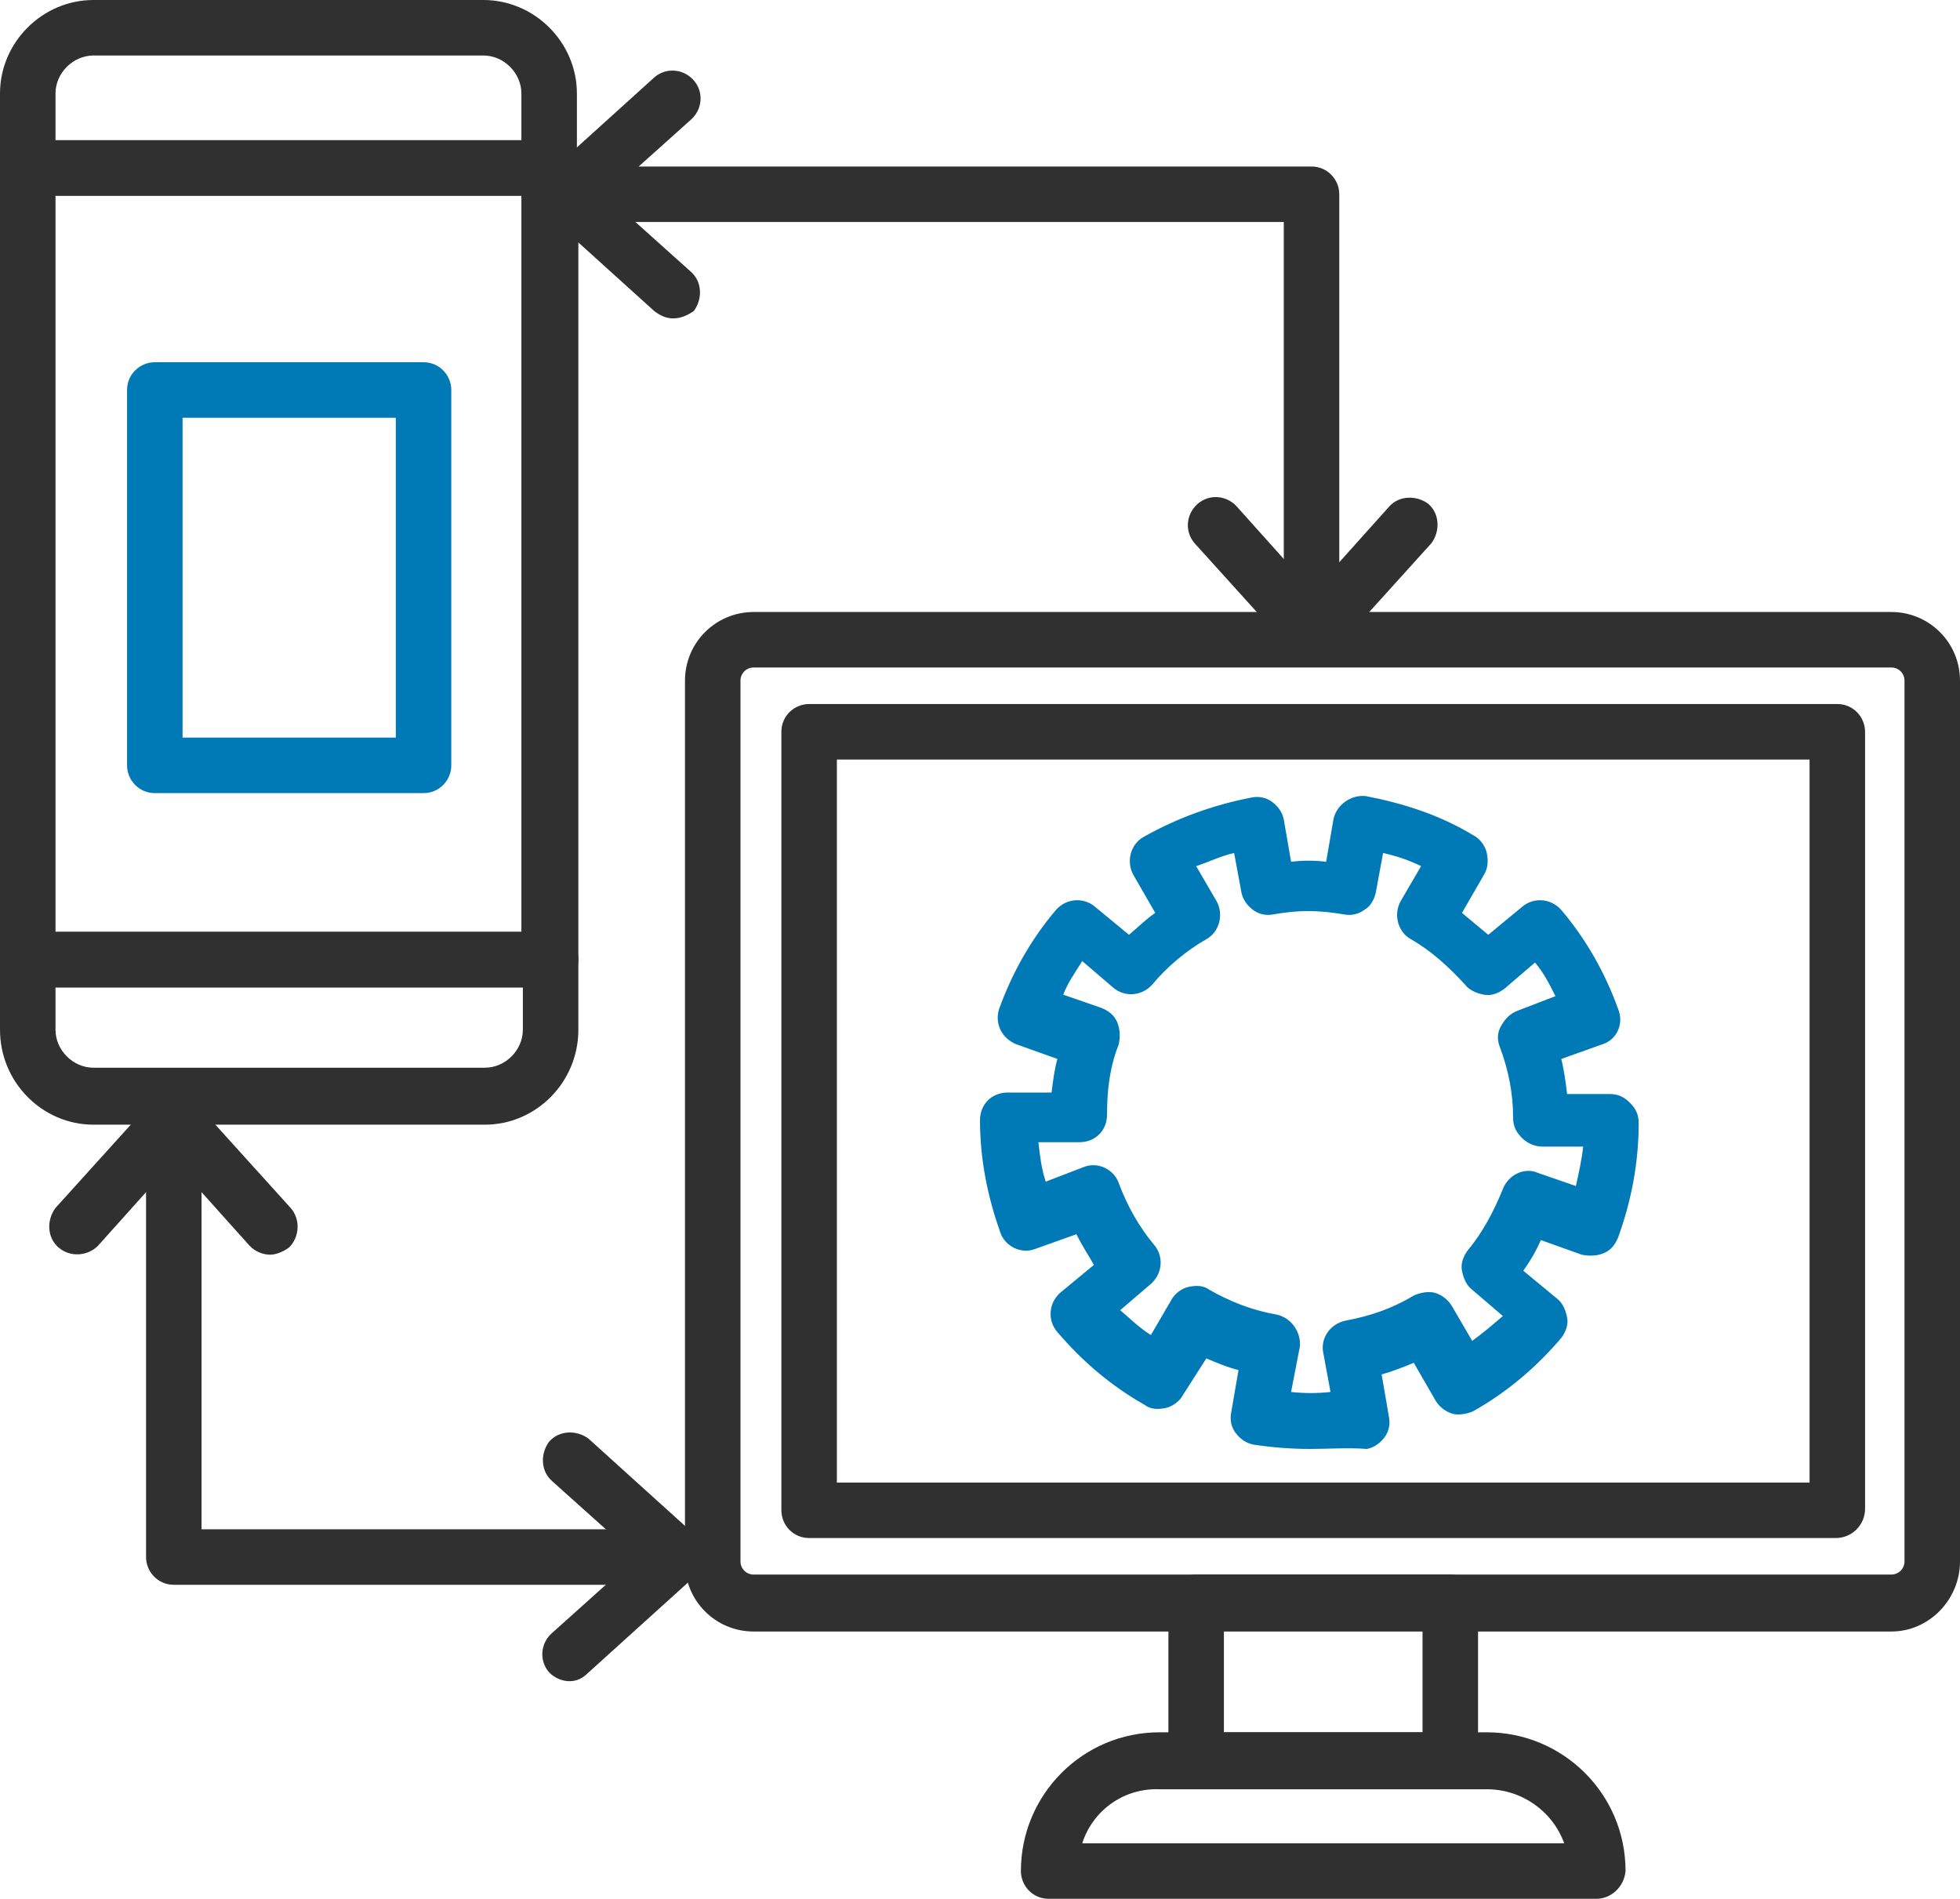 <?xml version="1.0" encoding="utf-8"?>
<!-- Generator: Adobe Illustrator 26.0.3, SVG Export Plug-In . SVG Version: 6.00 Build 0)  -->
<svg version="1.1" id="_x3C_Layer_x3E_" xmlns="http://www.w3.org/2000/svg" xmlns:xlink="http://www.w3.org/1999/xlink" x="0px"
	 y="0px" viewBox="0 0 134.2 130" style="enable-background:new 0 0 134.2 130;" xml:space="preserve">
<style type="text/css">
	.st0{fill:#303030;}
	.st1{fill:#007AB6;}
</style>
<g>
	<g>
		<path class="st0" d="M129.5,111.7H51.6c-2.6,0-4.7-2.1-4.7-4.7V46.6c0-2.6,2.1-4.7,4.7-4.7h77.9c2.6,0,4.7,2.1,4.7,4.7v60.3
			C134.2,109.5,132.1,111.7,129.5,111.7z M51.6,45.7c-0.5,0-0.9,0.4-0.9,0.9v60.3c0,0.5,0.4,0.9,0.9,0.9h77.9c0.5,0,0.9-0.4,0.9-0.9
			V46.6c0-0.5-0.4-0.9-0.9-0.9H51.6z"/>
	</g>
	<g>
		<path class="st0" d="M125.7,105.3H55.4c-1.1,0-1.9-0.9-1.9-1.9V50.1c0-1.1,0.9-1.9,1.9-1.9h70.4c1.1,0,1.9,0.9,1.9,1.9v53.2
			C127.7,104.4,126.8,105.3,125.7,105.3z M57.3,101.5h66.6V52H57.3V101.5z"/>
	</g>
	<g>
		<path class="st0" d="M99.2,122.4H81.9c-1.1,0-1.9-0.9-1.9-1.9v-10.8c0-1.1,0.9-1.9,1.9-1.9h17.4c1.1,0,1.9,0.9,1.9,1.9v10.8
			C101.2,121.6,100.3,122.4,99.2,122.4z M83.8,118.6h13.6v-7H83.8V118.6z"/>
	</g>
	<g>
		<path class="st0" d="M109.3,130H71.8c-1.1,0-1.9-0.9-1.9-1.9c0-5.2,4.2-9.5,9.5-9.5h22.4c5.2,0,9.5,4.2,9.5,9.5
			C111.2,129.2,110.3,130,109.3,130z M74.1,126.2h33c-0.8-2.2-2.9-3.7-5.3-3.7H79.4C76.9,122.4,74.8,124,74.1,126.2z"/>
	</g>
	<g>
		<path class="st1" d="M89.7,99.2c-1.3,0-2.6-0.1-3.9-0.3c-0.5-0.1-0.9-0.4-1.2-0.8c-0.3-0.4-0.4-0.9-0.3-1.4l0.5-2.9
			c-0.8-0.2-1.5-0.5-2.2-0.8L81,95.5c-0.2,0.4-0.7,0.8-1.2,0.9c-0.5,0.1-1,0.1-1.4-0.2c-2.3-1.3-4.3-3-6-5c-0.7-0.8-0.6-2,0.2-2.7
			l2.3-1.9c-0.4-0.7-0.8-1.3-1.2-2.1l-2.8,1c-1,0.4-2.1-0.2-2.4-1.1c-0.9-2.5-1.4-5.1-1.4-7.7c0-1.1,0.8-1.9,1.9-1.9l3,0
			c0.1-0.8,0.2-1.6,0.4-2.3l-2.8-1c-1-0.4-1.5-1.4-1.2-2.4c0.9-2.5,2.2-4.8,3.9-6.8c0.7-0.8,1.9-0.9,2.7-0.2l2.3,1.9
			c0.6-0.5,1.2-1.1,1.8-1.5l-1.5-2.6c-0.5-0.9-0.2-2.1,0.7-2.6c2.3-1.3,4.8-2.2,7.4-2.7c0.5-0.1,1,0,1.4,0.3s0.7,0.7,0.8,1.2
			l0.5,2.9c0.8-0.1,1.6-0.1,2.4,0l0.5-2.9c0.2-1,1.2-1.7,2.2-1.6c2.6,0.5,5.1,1.3,7.4,2.7c0.4,0.2,0.8,0.7,0.9,1.2s0.1,1-0.2,1.5
			l-1.5,2.6c0.6,0.5,1.2,1,1.8,1.5l2.3-1.9c0.8-0.7,2-0.6,2.7,0.2c1.7,2,3,4.3,3.9,6.8c0.4,1-0.1,2.1-1.1,2.4l-2.8,1
			c0.2,0.8,0.3,1.6,0.4,2.4l2.9,0c0.6,0,1,0.2,1.4,0.6s0.6,0.8,0.6,1.4c0,2.7-0.5,5.3-1.4,7.8c-0.2,0.5-0.5,0.9-1,1.1
			s-1,0.2-1.5,0.1l-2.8-1c-0.3,0.7-0.7,1.4-1.2,2.1l2.3,1.9c0.4,0.3,0.6,0.8,0.7,1.3s-0.1,1-0.4,1.4c-1.7,2-3.7,3.7-6,5
			c-0.4,0.2-1,0.3-1.4,0.2s-0.9-0.4-1.2-0.9l-1.5-2.6c-0.7,0.3-1.5,0.6-2.2,0.8l0.5,2.9c0.1,0.5,0,1-0.3,1.4s-0.7,0.7-1.2,0.8
			C92.3,99.1,91,99.2,89.7,99.2z M88.4,95.3c0.9,0.1,1.8,0.1,2.7,0l-0.5-2.7c-0.2-1,0.5-2,1.6-2.2c1.6-0.3,3.1-0.8,4.6-1.7
			c0.4-0.2,1-0.3,1.4-0.2s0.9,0.4,1.2,0.9l1.4,2.4c0.7-0.5,1.4-1.1,2.1-1.7l-2.1-1.8c-0.4-0.3-0.6-0.8-0.7-1.3s0.1-1,0.4-1.4
			c1-1.2,1.8-2.7,2.4-4.2c0.4-1,1.5-1.5,2.4-1.1l2.6,0.9c0.2-0.9,0.4-1.8,0.5-2.7l-2.8,0c-0.5,0-1-0.2-1.4-0.6s-0.6-0.8-0.6-1.4
			c0-1.6-0.3-3.2-0.9-4.8c-0.2-0.5-0.2-1,0.1-1.5s0.6-0.8,1.1-1l2.6-1c-0.4-0.8-0.8-1.6-1.4-2.3l-2.1,1.8c-0.4,0.3-0.9,0.5-1.4,0.4
			s-1-0.3-1.3-0.7c-1.1-1.2-2.3-2.3-3.7-3.1c-0.9-0.5-1.2-1.7-0.7-2.6l1.4-2.4c-0.8-0.4-1.7-0.7-2.6-0.9l-0.5,2.7
			c-0.1,0.5-0.4,1-0.8,1.2c-0.4,0.3-0.9,0.4-1.4,0.3c-1.8-0.3-3.1-0.3-4.8,0c-0.5,0.1-1,0-1.4-0.3s-0.7-0.7-0.8-1.2l-0.5-2.7
			c-0.9,0.2-1.7,0.6-2.6,0.9l1.4,2.4c0.5,0.9,0.2,2.1-0.7,2.6c-1.4,0.8-2.7,1.9-3.7,3.1c-0.7,0.8-1.9,0.9-2.7,0.2l-2.1-1.8
			c-0.5,0.8-1,1.5-1.3,2.3l2.6,0.9c0.5,0.2,0.9,0.5,1.1,1c0.2,0.5,0.2,1,0.1,1.5c-0.6,1.5-0.8,3.1-0.8,4.7c0,0,0,0.1,0,0.1
			c0,1.1-0.8,1.9-1.9,1.9l-2.8,0c0.1,0.9,0.2,1.8,0.5,2.7l2.6-1c1-0.4,2.1,0.2,2.4,1.1c0.6,1.6,1.4,3,2.4,4.2c0.7,0.8,0.6,2-0.2,2.7
			l-2.1,1.8c0.7,0.6,1.3,1.2,2.1,1.7l1.4-2.4c0.2-0.4,0.7-0.8,1.2-0.9c0.5-0.1,1-0.1,1.4,0.2c1.4,0.8,2.9,1.4,4.6,1.7
			c1,0.2,1.7,1.2,1.6,2.2L88.4,95.3z"/>
	</g>
	<g>
		<path class="st0" d="M37.7,67.6H1.9c-1,0-1.9-0.9-1.9-1.9V11.5c0-1.1,0.9-1.9,1.9-1.9h35.8c1.1,0,1.9,0.9,1.9,1.9v54.2
			C39.6,66.8,38.7,67.6,37.7,67.6z M3.8,63.8h31.9V13.4H3.8V63.8z"/>
	</g>
	<g>
		<path class="st0" d="M37.7,13.4H1.9c-1,0-1.9-0.9-1.9-1.9V6.4C0,2.9,2.9,0,6.4,0h26.7c3.5,0,6.4,2.9,6.4,6.4v5.1
			C39.6,12.5,38.7,13.4,37.7,13.4z M3.8,9.6h31.9V6.4c0-1.4-1.2-2.6-2.6-2.6H6.4C5,3.8,3.8,5,3.8,6.4L3.8,9.6L3.8,9.6z"/>
	</g>
	<g>
		<path class="st0" d="M33.2,77H6.4C2.9,77,0,74.1,0,70.5v-4.8c0-1.1,0.9-1.9,1.9-1.9h35.8c1.1,0,1.9,0.9,1.9,1.9v4.8
			C39.6,74.1,36.7,77,33.2,77z M3.8,67.6v2.9c0,1.4,1.2,2.6,2.6,2.6h26.8c1.4,0,2.6-1.2,2.6-2.6v-2.9H3.8z"/>
	</g>
	<g>
		<path class="st0" d="M45.9,108.5h-34c-1.1,0-1.9-0.9-1.9-1.9V78.1c0-1.1,0.9-1.9,1.9-1.9c1.1,0,1.9,0.9,1.9,1.9v26.6h32.1
			c1.1,0,1.9,0.9,1.9,1.9C47.8,107.6,46.9,108.5,45.9,108.5z"/>
	</g>
	<g>
		<path class="st0" d="M18.5,85.9c-0.5,0-1-0.2-1.4-0.6l-5.2-5.8l-5.2,5.8C6,86,4.8,86.1,4,85.4c-0.8-0.7-0.8-1.9-0.2-2.7l6.6-7.3
			c0.7-0.8,2.1-0.8,2.9,0l6.6,7.3c0.7,0.8,0.6,2-0.1,2.7C19.4,85.7,18.9,85.9,18.5,85.9z"/>
	</g>
	<g>
		<path class="st0" d="M39,115.1c-0.5,0-1-0.2-1.4-0.6c-0.7-0.8-0.6-2,0.2-2.7l5.8-5.2l-5.8-5.2c-0.8-0.7-0.8-1.9-0.2-2.7
			c0.7-0.8,1.9-0.8,2.7-0.2l7.3,6.6c0.4,0.4,0.6,0.9,0.6,1.4s-0.2,1.1-0.6,1.4l-7.3,6.6C39.9,114.9,39.5,115.1,39,115.1z"/>
	</g>
	<g>
		<path class="st0" d="M89.8,43.7c-1.1,0-1.9-0.9-1.9-1.9V15.2H39.2c-1.1,0-1.9-0.9-1.9-1.9c0-1.1,0.9-1.9,1.9-1.9h50.6
			c1.1,0,1.9,0.9,1.9,1.9v28.5C91.7,42.8,90.9,43.7,89.8,43.7z"/>
	</g>
	<g>
		<path class="st0" d="M89.8,45.1c-0.5,0-1.1-0.2-1.4-0.6l-6.6-7.3c-0.7-0.8-0.6-2,0.2-2.7s2-0.6,2.7,0.2l5.2,5.8l5.2-5.8
			c0.7-0.8,1.9-0.8,2.7-0.2c0.8,0.7,0.8,1.9,0.2,2.7l-6.6,7.3C90.9,44.9,90.4,45.1,89.8,45.1z"/>
	</g>
	<g>
		<path class="st0" d="M46.1,21.8c-0.5,0-0.9-0.2-1.3-0.5l-7.3-6.6c-0.4-0.4-0.6-0.9-0.6-1.4s0.2-1.1,0.6-1.4l7.3-6.6
			c0.8-0.7,2-0.6,2.7,0.2s0.6,2-0.2,2.7l-5.8,5.2l5.8,5.2c0.8,0.7,0.8,1.9,0.2,2.7C47.2,21.5,46.7,21.8,46.1,21.8z"/>
	</g>
	<g>
		<path class="st1" d="M29,54.3H10.6c-1.1,0-1.9-0.9-1.9-1.9V26.7c0-1.1,0.9-1.9,1.9-1.9H29c1.1,0,1.9,0.9,1.9,1.9v25.7
			C30.9,53.4,30.1,54.3,29,54.3z M12.5,50.5h14.6V28.6H12.5V50.5z"/>
	</g>
</g>
</svg>
